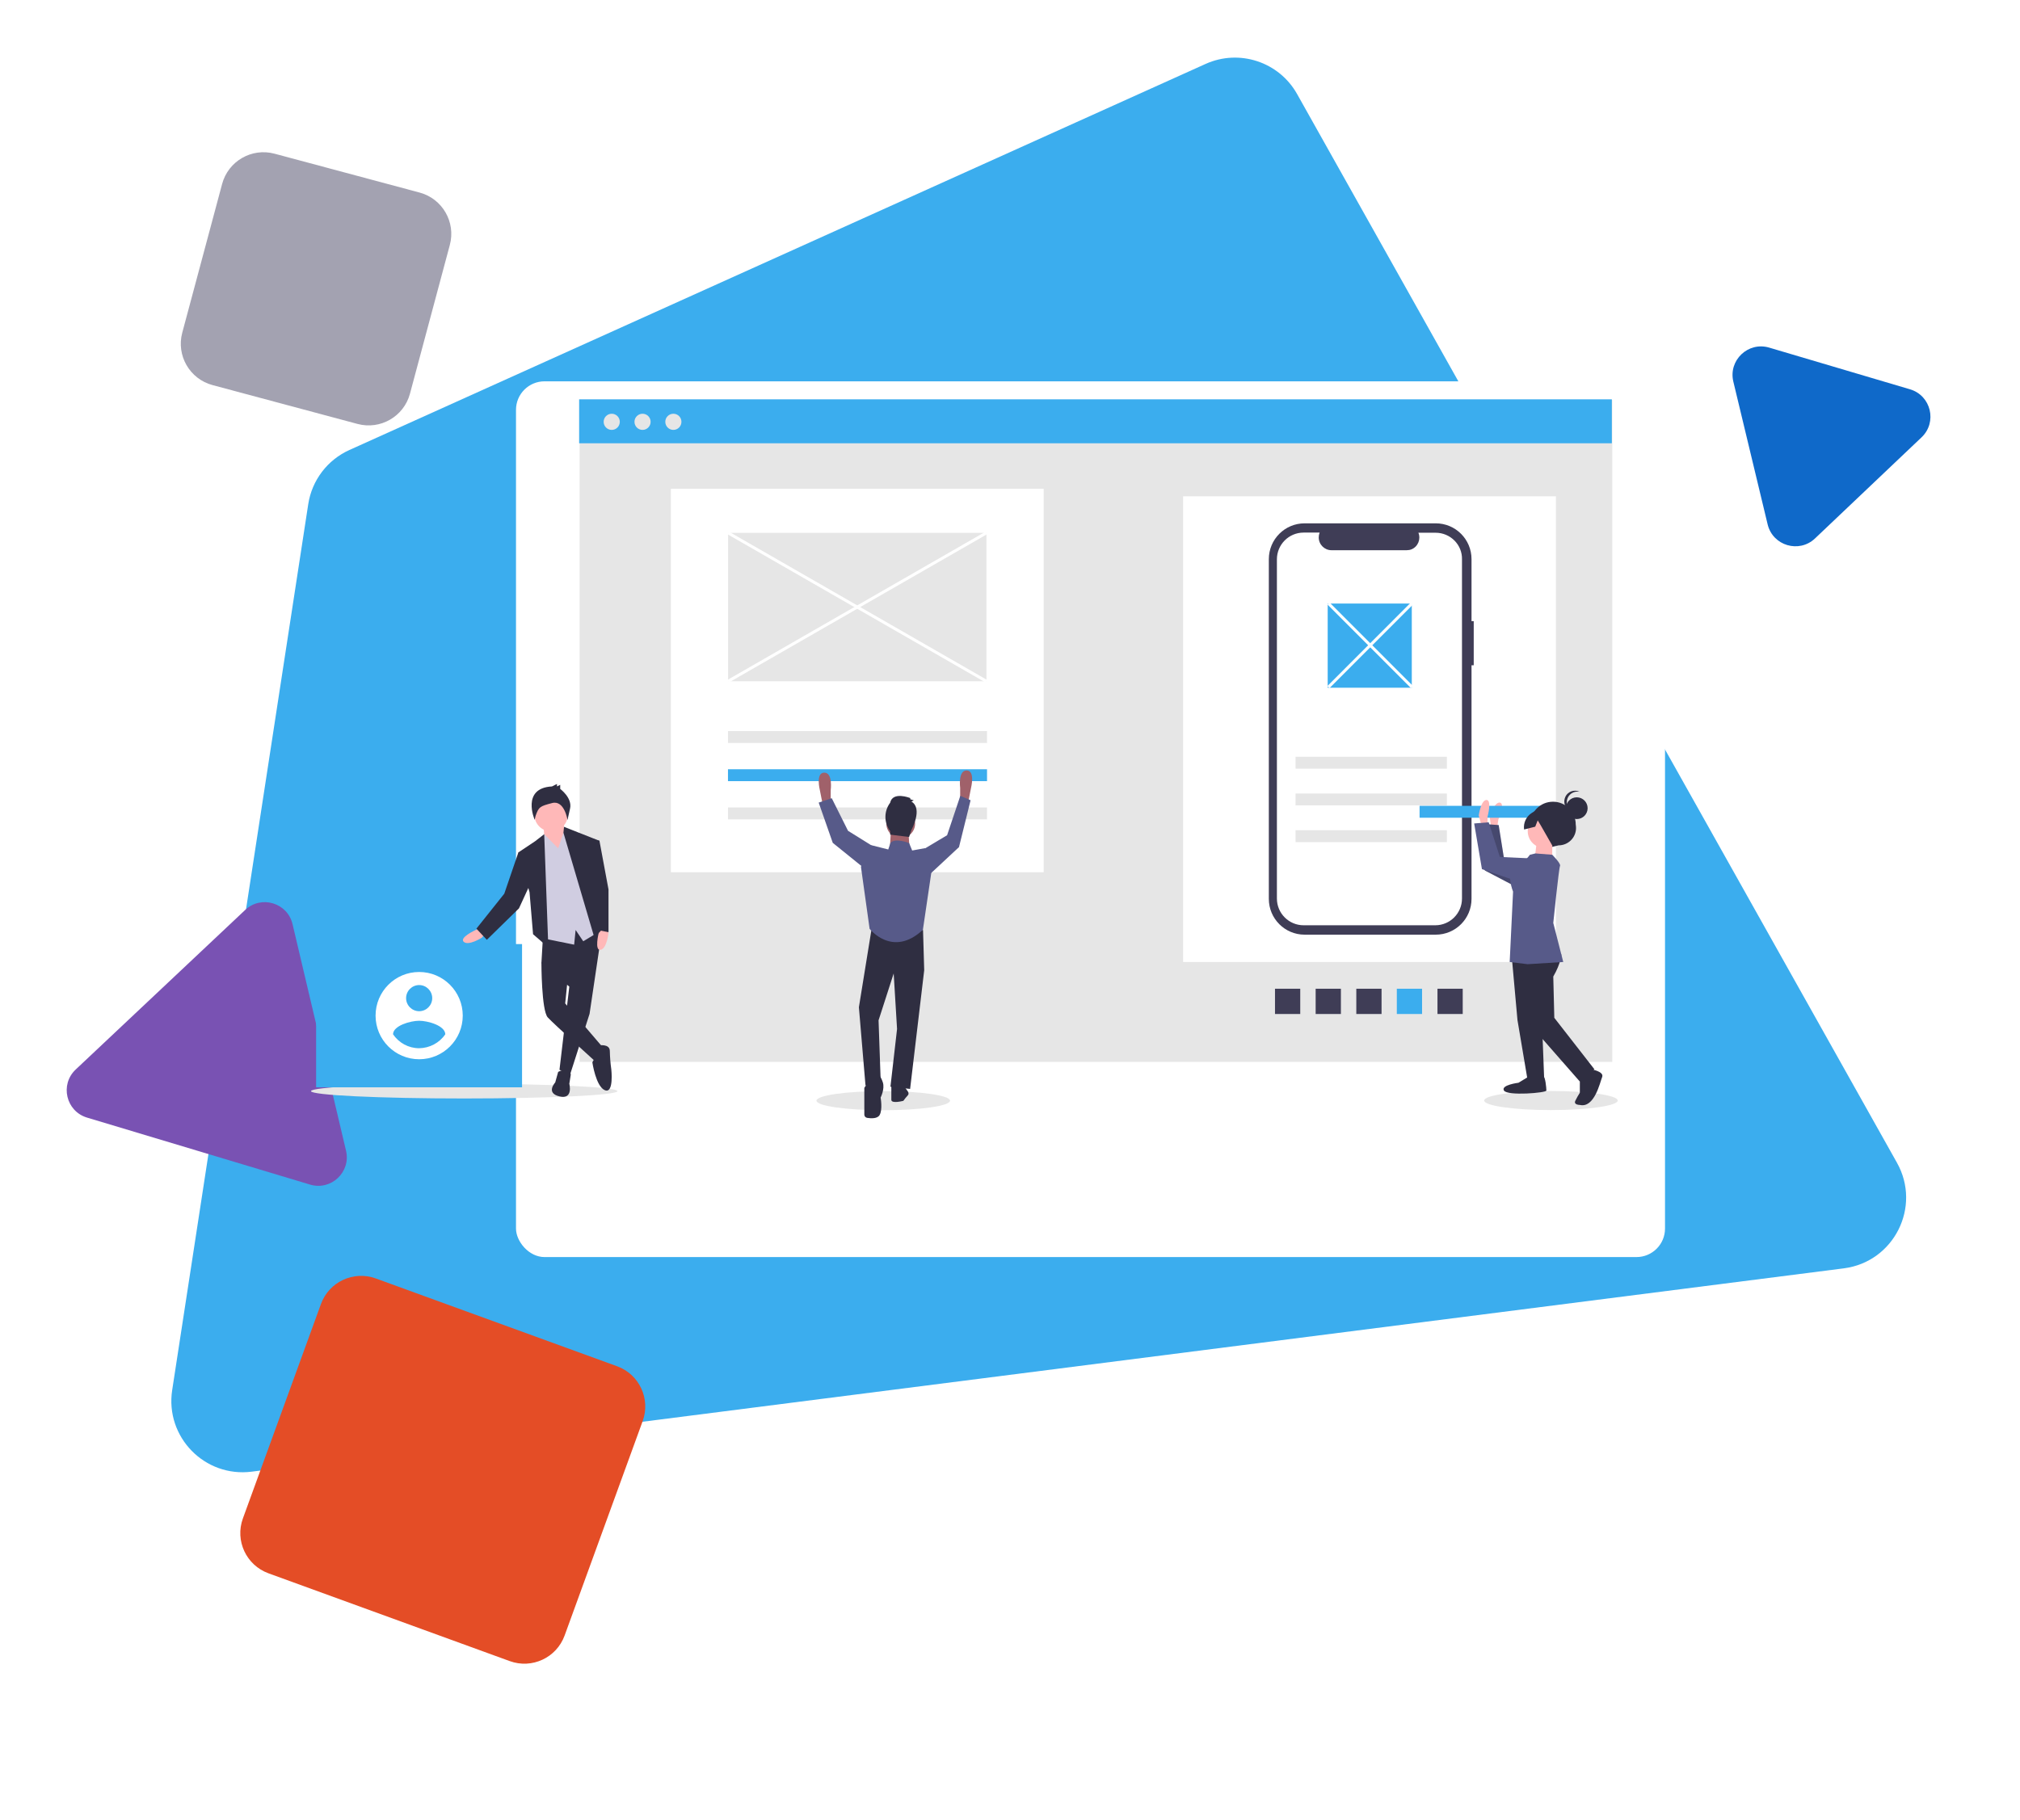 <svg width="708" height="638" viewBox="0 0 708 638" fill="none" xmlns="http://www.w3.org/2000/svg">
<path d="M60.35 487.338L108.038 176.752C109.323 168.385 114.754 161.237 122.47 157.756L422.547 22.415C434.36 17.087 448.286 21.669 454.627 32.969L664.872 407.62C673.548 423.08 663.823 442.407 646.238 444.654L88.228 515.931C71.741 518.037 57.827 503.766 60.35 487.338Z" fill="#3BADEE"/>
<g filter="url(#filter0_d)">
<path d="M85.948 298.997C91.552 293.719 100.768 296.488 102.536 303.98L121.282 383.414C123.05 390.906 116.044 397.503 108.672 395.288L30.507 371.805C23.135 369.59 20.925 360.225 26.529 354.948L85.948 298.997Z" fill="#7952B3"/>
</g>
<g filter="url(#filter1_d)">
<path d="M607.527 113.79C605.729 106.305 612.708 99.68 620.089 101.865L669.446 116.478C676.827 118.664 679.075 128.02 673.492 133.32L636.158 168.758C630.575 174.058 621.348 171.326 619.55 163.841L607.527 113.79Z" fill="#0F69C9"/>
</g>
<g filter="url(#filter2_d)">
<rect x="180.855" y="113.681" width="402.725" height="307.016" rx="10" fill="white"/>
</g>
<g filter="url(#filter3_d)">
<path d="M112.492 437.163C115.325 429.378 123.933 425.364 131.718 428.198L216.29 458.98C224.075 461.813 228.088 470.421 225.255 478.205L197.893 553.381C195.06 561.165 186.452 565.179 178.668 562.346L94.095 531.564C86.311 528.73 82.297 520.123 85.13 512.338L112.492 437.163Z" fill="#E44D26"/>
</g>
<g filter="url(#filter4_d)">
<path d="M77.854 44.489C79.998 36.487 88.223 31.738 96.225 33.882L147.058 47.503C155.06 49.647 159.808 57.872 157.664 65.874L143.692 118.018C141.548 126.02 133.323 130.768 125.321 128.624L74.489 115.004C66.487 112.86 61.738 104.635 63.882 96.632L77.854 44.489Z" fill="#A3A2B1"/>
</g>
<g clip-path="url(#clip0)">
<path d="M565.097 140.206H203.141V372.275H565.097V140.206Z" fill="#E6E6E6"/>
<path d="M365.805 171.365H235.139V305.785H365.805V171.365Z" fill="white"/>
<path d="M545.342 173.991H414.676V337.253H545.342V173.991Z" fill="white"/>
<path d="M543.593 389.167C556.52 389.167 567 387.669 567 385.82C567 383.971 556.52 382.472 543.593 382.472C530.666 382.472 520.187 383.971 520.187 385.82C520.187 387.669 530.666 389.167 543.593 389.167Z" fill="#E6E6E6"/>
<path d="M309.578 389.219C322.505 389.219 332.984 387.72 332.984 385.871C332.984 384.022 322.505 382.524 309.578 382.524C296.65 382.524 286.171 384.022 286.171 385.871C286.171 387.72 296.65 389.219 309.578 389.219Z" fill="#E6E6E6"/>
<path d="M162.707 385.099C192.368 385.099 216.414 383.946 216.414 382.524C216.414 381.101 192.368 379.949 162.707 379.949C133.045 379.949 109 381.101 109 382.524C109 383.946 133.045 385.099 162.707 385.099Z" fill="#E6E6E6"/>
<path d="M564.942 140H202.987V155.399H564.942V140Z" fill="#3BADEE"/>
<path d="M214.407 150.712C215.97 150.712 217.237 149.444 217.237 147.88C217.237 146.315 215.97 145.047 214.407 145.047C212.845 145.047 211.578 146.315 211.578 147.88C211.578 149.444 212.845 150.712 214.407 150.712Z" fill="#E6E6E6"/>
<path d="M225.211 150.712C226.773 150.712 228.04 149.444 228.04 147.88C228.04 146.315 226.773 145.047 225.211 145.047C223.648 145.047 222.381 146.315 222.381 147.88C222.381 149.444 223.648 150.712 225.211 150.712Z" fill="#E6E6E6"/>
<path d="M236.014 150.712C237.576 150.712 238.843 149.444 238.843 147.88C238.843 146.315 237.576 145.047 236.014 145.047C234.451 145.047 233.184 146.315 233.184 147.88C233.184 149.444 234.451 150.712 236.014 150.712Z" fill="#E6E6E6"/>
<path d="M516.534 217.768H515.762V196.034C515.762 189.082 510.155 183.468 503.21 183.468H457.271C450.326 183.468 444.719 189.082 444.719 196.034V315.107C444.719 322.06 450.326 327.674 457.271 327.674H503.21C510.155 327.674 515.762 322.06 515.762 315.107V233.219H516.534V217.768Z" fill="#3F3D56"/>
<path d="M503.159 186.764H497.14C498.066 189.03 496.986 191.657 494.722 192.584C494.208 192.79 493.642 192.893 493.025 192.893H466.686C464.216 192.893 462.21 190.884 462.21 188.412C462.21 187.846 462.313 187.279 462.519 186.712H456.911C451.716 186.712 447.549 190.936 447.549 196.086V315.004C447.549 320.206 451.767 324.378 456.911 324.378H503.056C508.252 324.378 512.419 320.155 512.419 315.004V196.137C512.573 190.987 508.355 186.764 503.159 186.764Z" fill="white"/>
<path d="M345.948 256.292H255.151V260.464H345.948V256.292Z" fill="#E6E6E6"/>
<path d="M345.948 269.682H255.151V273.854H345.948V269.682Z" fill="#3BADEE"/>
<path d="M345.948 283.073H255.151V287.245H345.948V283.073Z" fill="#E6E6E6"/>
<path d="M507.12 265.305H454.082V269.476H507.12V265.305Z" fill="#E6E6E6"/>
<path d="M507.12 278.18H454.082V282.352H507.12V278.18Z" fill="#E6E6E6"/>
<path d="M507.12 291.056H454.082V295.227H507.12V291.056Z" fill="#E6E6E6"/>
<path d="M512.676 346.627H503.828V355.485H512.676V346.627Z" fill="#3F3D56"/>
<path d="M498.426 346.627H489.578V355.485H498.426V346.627Z" fill="#3BADEE"/>
<path d="M484.228 346.627H475.379V355.485H484.228V346.627Z" fill="#3F3D56"/>
<path d="M469.978 346.627H461.13V355.485H469.978V346.627Z" fill="#3F3D56"/>
<path d="M455.728 346.627H446.88V355.485H455.728V346.627Z" fill="#3F3D56"/>
<path d="M494.825 211.588H465.348V241.099H494.825V211.588Z" fill="#3BADEE"/>
<path d="M288.846 281.94L288.486 282.712L287.354 276.996C287.354 276.996 285.811 270.867 288.897 270.867C291.984 270.867 291.161 276.996 291.161 276.996V281.219L288.846 281.94Z" fill="#A0616A"/>
<path d="M338.849 281.167L339.209 281.94L340.341 276.223C340.341 276.223 341.884 270.094 338.797 270.094C335.711 270.094 336.534 276.223 336.534 276.223V280.446L338.849 281.167Z" fill="#A0616A"/>
<path d="M305.616 324.841L301.038 353.116L303.353 380.567L308.652 378.3L307.931 357.7L313.23 341.27L314.413 360.738L312.098 380.979L318.992 381.751L323.93 340.137L323.519 326.026L305.616 324.841Z" fill="#2F2E41"/>
<path d="M305.616 377.167L302.941 381.391V390.764C302.941 391.33 303.353 391.794 303.919 391.897C305.205 392.103 307.52 392.257 308.291 390.918C309.423 389.013 308.652 384.79 308.652 384.79C308.652 384.79 310.195 381.751 309.423 379.433C308.652 377.116 307.88 376.755 307.88 376.755L305.616 377.167Z" fill="#2F2E41"/>
<path d="M317.037 380.979L317.808 382.112C317.808 382.112 318.94 383.245 318.169 384.017C317.603 384.635 317.088 385.253 316.625 385.923C316.625 385.923 312.407 387.056 312.407 385.562V380.618L317.037 380.979Z" fill="#2F2E41"/>
<path d="M315.699 293.785C318.484 293.785 320.741 291.526 320.741 288.738C320.741 285.951 318.484 283.691 315.699 283.691C312.915 283.691 310.658 285.951 310.658 288.738C310.658 291.526 312.915 293.785 315.699 293.785Z" fill="#A0616A"/>
<path d="M312.304 290.335L311.893 297.545L318.786 297.957L318.374 290.695L312.304 290.335Z" fill="#A0616A"/>
<path d="M319.712 298.163L318.632 295.537C318.632 295.537 313.59 293.579 312.098 295.537L311.327 297.803L305.205 296.258L301.758 303.88L304.793 325.614C304.793 325.614 312.819 335.914 323.467 325.974L326.502 305.373L324.239 297.339L319.712 298.163Z" fill="#575A89"/>
<path d="M323.519 298.884L324.29 297.391L331.955 292.807L336.585 279.004L340.186 280.549L336.122 296.979L325.062 307.279L323.519 298.884Z" fill="#575A89"/>
<path d="M306.028 296.979L305.256 296.258L297.231 291.262L291.521 279.828L286.943 281.373L291.881 295.485L304.125 305.373L306.028 296.979Z" fill="#575A89"/>
<path d="M319.455 281.013L320.278 280.601L319.043 280.189V279.777C319.043 279.777 312.87 277.305 311.995 281.425C309.783 284.36 309.783 288.429 311.995 291.365V292.601L318.632 293.425L319.455 290.953C319.455 290.901 323.57 283.485 319.455 281.013Z" fill="#2F2E41"/>
<path d="M168.211 325.305L166.719 326.026C166.719 326.026 160.855 328.704 162.552 330.197C164.25 331.691 168.931 328.704 168.931 328.704L169.909 327.468L168.211 325.305Z" fill="#FFB8B8"/>
<path d="M211.166 324.944L206.639 355.433L199.797 376.755L196.094 375.056L199.54 345.906L189.766 337.562L190.486 325.305L211.166 324.944Z" fill="#2F2E41"/>
<path d="M195.631 375.777C195.631 375.777 199.798 373.562 200.055 376.755L199.54 379.948C199.54 379.948 201.032 385.562 196.094 384.378C191.155 383.193 194.602 379.485 194.602 379.485L195.631 375.777Z" fill="#2F2E41"/>
<path d="M192.955 334.884L189.766 337.562C189.766 337.562 189.766 354.249 191.978 356.67C194.19 359.09 208.131 371.605 208.646 372.12C209.16 372.635 211.321 367.227 211.321 367.227L198.1 351.777L199.077 342.197L192.955 334.884Z" fill="#2F2E41"/>
<path d="M209.829 366.506C209.829 366.506 213.739 365.785 213.739 368.464C213.79 370.575 213.944 372.738 214.253 374.85C214.253 374.85 215.23 383.451 212.041 382.215C208.852 380.979 207.617 372.429 207.617 372.429C207.926 371.708 208.44 371.09 209.109 370.73C210.086 370.163 209.829 366.506 209.829 366.506Z" fill="#2F2E41"/>
<path d="M197.585 288.532L198.306 297.597L196.351 301.047L190.949 295.897L190.486 289.047L197.585 288.532Z" fill="#FFB8B8"/>
<path d="M193.161 291.468C196.4 291.468 199.026 288.839 199.026 285.597C199.026 282.354 196.4 279.725 193.161 279.725C189.922 279.725 187.297 282.354 187.297 285.597C187.297 288.839 189.922 291.468 193.161 291.468Z" fill="#FFB8B8"/>
<path d="M195.631 297.391L198.048 290.283L202.473 295.176L210.549 326.283L204.427 329.991L201.752 326.026L201.238 331.176L189.252 328.755L188.274 295.897L190.743 292.446L195.631 297.391Z" fill="#D0CDE1"/>
<path d="M192.184 332.154L190.743 292.446L187.554 294.918L181.689 298.833L185.599 312.79L186.834 327.519L192.184 332.154Z" fill="#2F2E41"/>
<path d="M183.387 299.09L181.689 298.833L176.751 313.305L166.977 325.562L170.629 329.476L181.895 318.455L186.062 309.391L183.387 299.09Z" fill="#2F2E41"/>
<path d="M210.138 325.511L209.829 327.107C209.829 327.107 208.286 333.391 210.498 332.979C212.71 332.567 213.276 327.056 213.276 327.056L212.916 325.511H210.138Z" fill="#FFB8B8"/>
<path d="M197.688 289.871L209.829 294.661L208.337 309.391L211.269 325.562L208.337 328.755L197.483 291.931L197.688 289.871Z" fill="#2F2E41"/>
<path d="M193.47 275.708L195.219 274.833V275.708L196.351 275.142V276.584C196.351 276.584 200.672 279.725 199.798 283.485C198.923 287.245 198.923 287.502 198.923 287.502C198.923 287.502 197.843 280.395 193.521 281.528C189.2 282.661 188.84 282.867 187.708 286.06L187.4 287.399C187.4 287.451 182.564 276.275 193.47 275.708Z" fill="#2F2E41"/>
<path d="M208.131 294.661H210.086L213.276 311.811V326.798L209.314 326.026L206.176 303.519L208.131 294.661Z" fill="#2F2E41"/>
<path d="M182.976 330.97H110.801V381.185H182.976V330.97Z" fill="#3BADEE"/>
<path d="M146.914 340.755C138.477 340.755 131.635 347.605 131.635 356.052C131.635 364.498 138.477 371.348 146.914 371.348C155.35 371.348 162.192 364.498 162.192 356.052C162.192 347.605 155.35 340.755 146.914 340.755ZM146.914 345.339C149.434 345.339 151.492 347.399 151.492 349.923C151.492 352.446 149.434 354.506 146.914 354.506C144.393 354.506 142.335 352.446 142.335 349.923C142.335 347.399 144.393 345.339 146.914 345.339ZM146.914 367.485C143.21 367.485 139.815 365.631 137.757 362.592C137.808 359.554 143.879 357.854 146.914 357.854C149.949 357.854 156.019 359.554 156.071 362.592C154.013 365.631 150.566 367.434 146.914 367.485Z" fill="white"/>
<path d="M345.742 186.815H255.202V238.833H345.742V186.815Z" fill="#E6E6E6"/>
<path d="M524.765 289.974L525.177 287.245C525.177 287.245 527.646 281.682 525.691 281.373C523.736 281.064 522.141 286.369 522.141 286.369L522.862 292.034L524.765 289.974Z" fill="#FFB8B8"/>
<path d="M544.571 305.373L527.286 301.871L525.279 289.253L520.187 288.893L520.444 305.167L535.465 313.047L544.571 305.373Z" fill="#575A89"/>
<path opacity="0.2" d="M544.571 305.373L527.286 301.871L525.279 289.253L520.187 288.893L520.444 305.167L535.465 313.047L544.571 305.373Z" fill="black"/>
<path d="M550.59 282.506H497.552V286.678H550.59V282.506Z" fill="#3BADEE"/>
<path d="M521.37 289.047V286.318C521.37 286.318 522.964 280.446 521.01 280.446C519.055 280.446 518.283 285.906 518.283 285.906L519.826 291.365L521.37 289.047Z" fill="#FFB8B8"/>
<path d="M543.902 296.927L546.268 296.361C549.664 296.361 552.39 293.631 552.39 290.283C552.39 289.871 552.339 289.459 552.287 289.047C552.287 284.618 548.738 281.064 544.313 281.064C539.889 281.064 536.34 284.618 536.34 289.047C535.362 292.395 537.317 295.949 540.661 296.876C541.69 297.133 542.822 297.185 543.902 296.927Z" fill="#2F2E41"/>
<path d="M529.961 336.481L531.864 357.597L535.362 378.352H541.227L540.455 358.009L537.369 333.339L529.961 336.481Z" fill="#2F2E41"/>
<path d="M536.134 377.219L532.224 379.588C532.224 379.588 525.948 380.36 527.131 382.318C528.315 384.275 541.999 383.142 541.999 382.318C541.999 381.494 541.638 377.219 540.815 377.219H536.134Z" fill="#2F2E41"/>
<path d="M547.246 334.627C547.246 334.627 547.143 337.665 544.416 342.352L544.776 356.824L558.821 374.85L553.728 379.176L536.546 359.554L532.276 336.069L537.78 330.609L547.246 334.627Z" fill="#2F2E41"/>
<path d="M557.637 374.85C557.637 374.85 562.319 375.622 561.547 377.579C560.775 379.537 558.821 388.549 553.728 387.365C553.728 387.365 551.361 387.365 552.184 385.82C552.647 384.893 553.162 383.966 553.728 383.09V377.991L557.637 374.85Z" fill="#2F2E41"/>
<path d="M541.33 297.288C544.569 297.288 547.194 294.659 547.194 291.416C547.194 288.174 544.569 285.545 541.33 285.545C538.091 285.545 535.465 288.174 535.465 291.416C535.465 294.659 538.091 297.288 541.33 297.288Z" fill="#FFB8B8"/>
<path d="M544.056 295.382V302.026H537.78L538.603 295.33L544.056 295.382Z" fill="#FFB8B8"/>
<path d="M536.237 299.657L538.14 299.193L544.056 299.657C544.056 299.657 547.194 302.798 546.783 303.571C546.371 304.343 544.416 323.554 544.416 323.554L547.914 337.253L535.414 338.026L529.138 337.253L530.321 312.584C530.321 312.584 527.594 305.94 531.093 303.983C533.15 302.901 534.899 301.459 536.237 299.657Z" fill="#575A89"/>
<path d="M543.285 301.253L525.691 300.429L521.781 288.275L516.688 288.687L519.415 304.704L535.465 310.215L543.285 301.253Z" fill="#575A89"/>
<path d="M552.647 287.142C554.75 287.142 556.454 285.435 556.454 283.33C556.454 281.226 554.75 279.519 552.647 279.519C550.545 279.519 548.841 281.226 548.841 283.33C548.841 285.435 550.545 287.142 552.647 287.142Z" fill="#2F2E41"/>
<path d="M549.149 281.27C549.149 279.159 550.847 277.459 552.956 277.511C553.213 277.511 553.47 277.511 553.676 277.562C551.773 276.687 549.509 277.459 548.635 279.365C547.76 281.27 548.532 283.537 550.435 284.412C550.692 284.567 551.001 284.618 551.31 284.721C550.024 284.103 549.149 282.764 549.149 281.27Z" fill="#2F2E41"/>
<path d="M545.908 283.434L540.815 282.506L536.906 284.979C534.951 286.215 533.87 288.481 534.179 290.798L538.089 289.82L538.963 287.605L539.992 289.305L544.262 296.773L548.583 294.403L551.31 290.077L545.908 283.434Z" fill="#2F2E41"/>
<path d="M255.427 186.36L254.915 187.254L345.443 239.262L345.955 238.369L255.427 186.36Z" fill="white"/>
<path d="M345.468 186.378L254.93 238.387L255.442 239.28L345.98 187.272L345.468 186.378Z" fill="white"/>
<path d="M465.963 211.173L465.236 211.901L494.555 241.253L495.282 240.525L465.963 211.173Z" fill="white"/>
<path d="M494.555 211.173L465.236 240.525L465.963 241.253L495.282 211.901L494.555 211.173Z" fill="white"/>
</g>
<defs>
<filter id="filter0_d" x="0.916" y="282.077" width="163.438" height="156.093" filterUnits="userSpaceOnUse" color-interpolation-filters="sRGB">
<feFlood flood-opacity="0" result="BackgroundImageFix"/>
<feColorMatrix in="SourceAlpha" type="matrix" values="0 0 0 0 0 0 0 0 0 0 0 0 0 0 0 0 0 0 127 0" result="hardAlpha"/>
<feOffset dy="20"/>
<feGaussianBlur stdDeviation="10"/>
<feColorMatrix type="matrix" values="0 0 0 0 0.059 0 0 0 0 0.412 0 0 0 0 0.788 0 0 0 0.2 0"/>
<feBlend mode="normal" in2="BackgroundImageFix" result="effect1_dropShadow"/>
<feBlend mode="normal" in="SourceGraphic" in2="effect1_dropShadow" result="shape"/>
</filter>
<filter id="filter1_d" x="564.435" y="79.587" width="136.32" height="136.065" filterUnits="userSpaceOnUse" color-interpolation-filters="sRGB">
<feFlood flood-opacity="0" result="BackgroundImageFix"/>
<feColorMatrix in="SourceAlpha" type="matrix" values="0 0 0 0 0 0 0 0 0 0 0 0 0 0 0 0 0 0 127 0" result="hardAlpha"/>
<feOffset dy="20"/>
<feGaussianBlur stdDeviation="10"/>
<feColorMatrix type="matrix" values="0 0 0 0 0.059 0 0 0 0 0.412 0 0 0 0 0.788 0 0 0 0.2 0"/>
<feBlend mode="normal" in2="BackgroundImageFix" result="effect1_dropShadow"/>
<feBlend mode="normal" in="SourceGraphic" in2="effect1_dropShadow" result="shape"/>
</filter>
<filter id="filter2_d" x="130.855" y="83.681" width="502.725" height="407.016" filterUnits="userSpaceOnUse" color-interpolation-filters="sRGB">
<feFlood flood-opacity="0" result="BackgroundImageFix"/>
<feColorMatrix in="SourceAlpha" type="matrix" values="0 0 0 0 0 0 0 0 0 0 0 0 0 0 0 0 0 0 127 0" result="hardAlpha"/>
<feOffset dy="20"/>
<feGaussianBlur stdDeviation="25"/>
<feColorMatrix type="matrix" values="0 0 0 0 0.231 0 0 0 0 0.678 0 0 0 0 0.933 0 0 0 1 0"/>
<feBlend mode="normal" in2="BackgroundImageFix" result="effect1_dropShadow"/>
<feBlend mode="normal" in="SourceGraphic" in2="effect1_dropShadow" result="shape"/>
</filter>
<filter id="filter3_d" x="30" y="393.067" width="250.385" height="244.409" filterUnits="userSpaceOnUse" color-interpolation-filters="sRGB">
<feFlood flood-opacity="0" result="BackgroundImageFix"/>
<feColorMatrix in="SourceAlpha" type="matrix" values="0 0 0 0 0 0 0 0 0 0 0 0 0 0 0 0 0 0 127 0" result="hardAlpha"/>
<feOffset dy="20"/>
<feGaussianBlur stdDeviation="25"/>
<feColorMatrix type="matrix" values="0 0 0 0 0.114 0 0 0 0 0.208 0 0 0 0 0.278 0 0 0 0.1 0"/>
<feBlend mode="normal" in2="BackgroundImageFix" result="effect1_dropShadow"/>
<feBlend mode="normal" in="SourceGraphic" in2="effect1_dropShadow" result="shape"/>
</filter>
<filter id="filter4_d" x="10" y="0" width="201.547" height="202.506" filterUnits="userSpaceOnUse" color-interpolation-filters="sRGB">
<feFlood flood-opacity="0" result="BackgroundImageFix"/>
<feColorMatrix in="SourceAlpha" type="matrix" values="0 0 0 0 0 0 0 0 0 0 0 0 0 0 0 0 0 0 127 0" result="hardAlpha"/>
<feOffset dy="20"/>
<feGaussianBlur stdDeviation="25"/>
<feColorMatrix type="matrix" values="0 0 0 0 0.114 0 0 0 0 0.208 0 0 0 0 0.278 0 0 0 0.1 0"/>
<feBlend mode="normal" in2="BackgroundImageFix" result="effect1_dropShadow"/>
<feBlend mode="normal" in="SourceGraphic" in2="effect1_dropShadow" result="shape"/>
</filter>
<clipPath id="clip0">
<rect width="458" height="252" fill="white" transform="translate(109 140)"/>
</clipPath>
</defs>
</svg>
